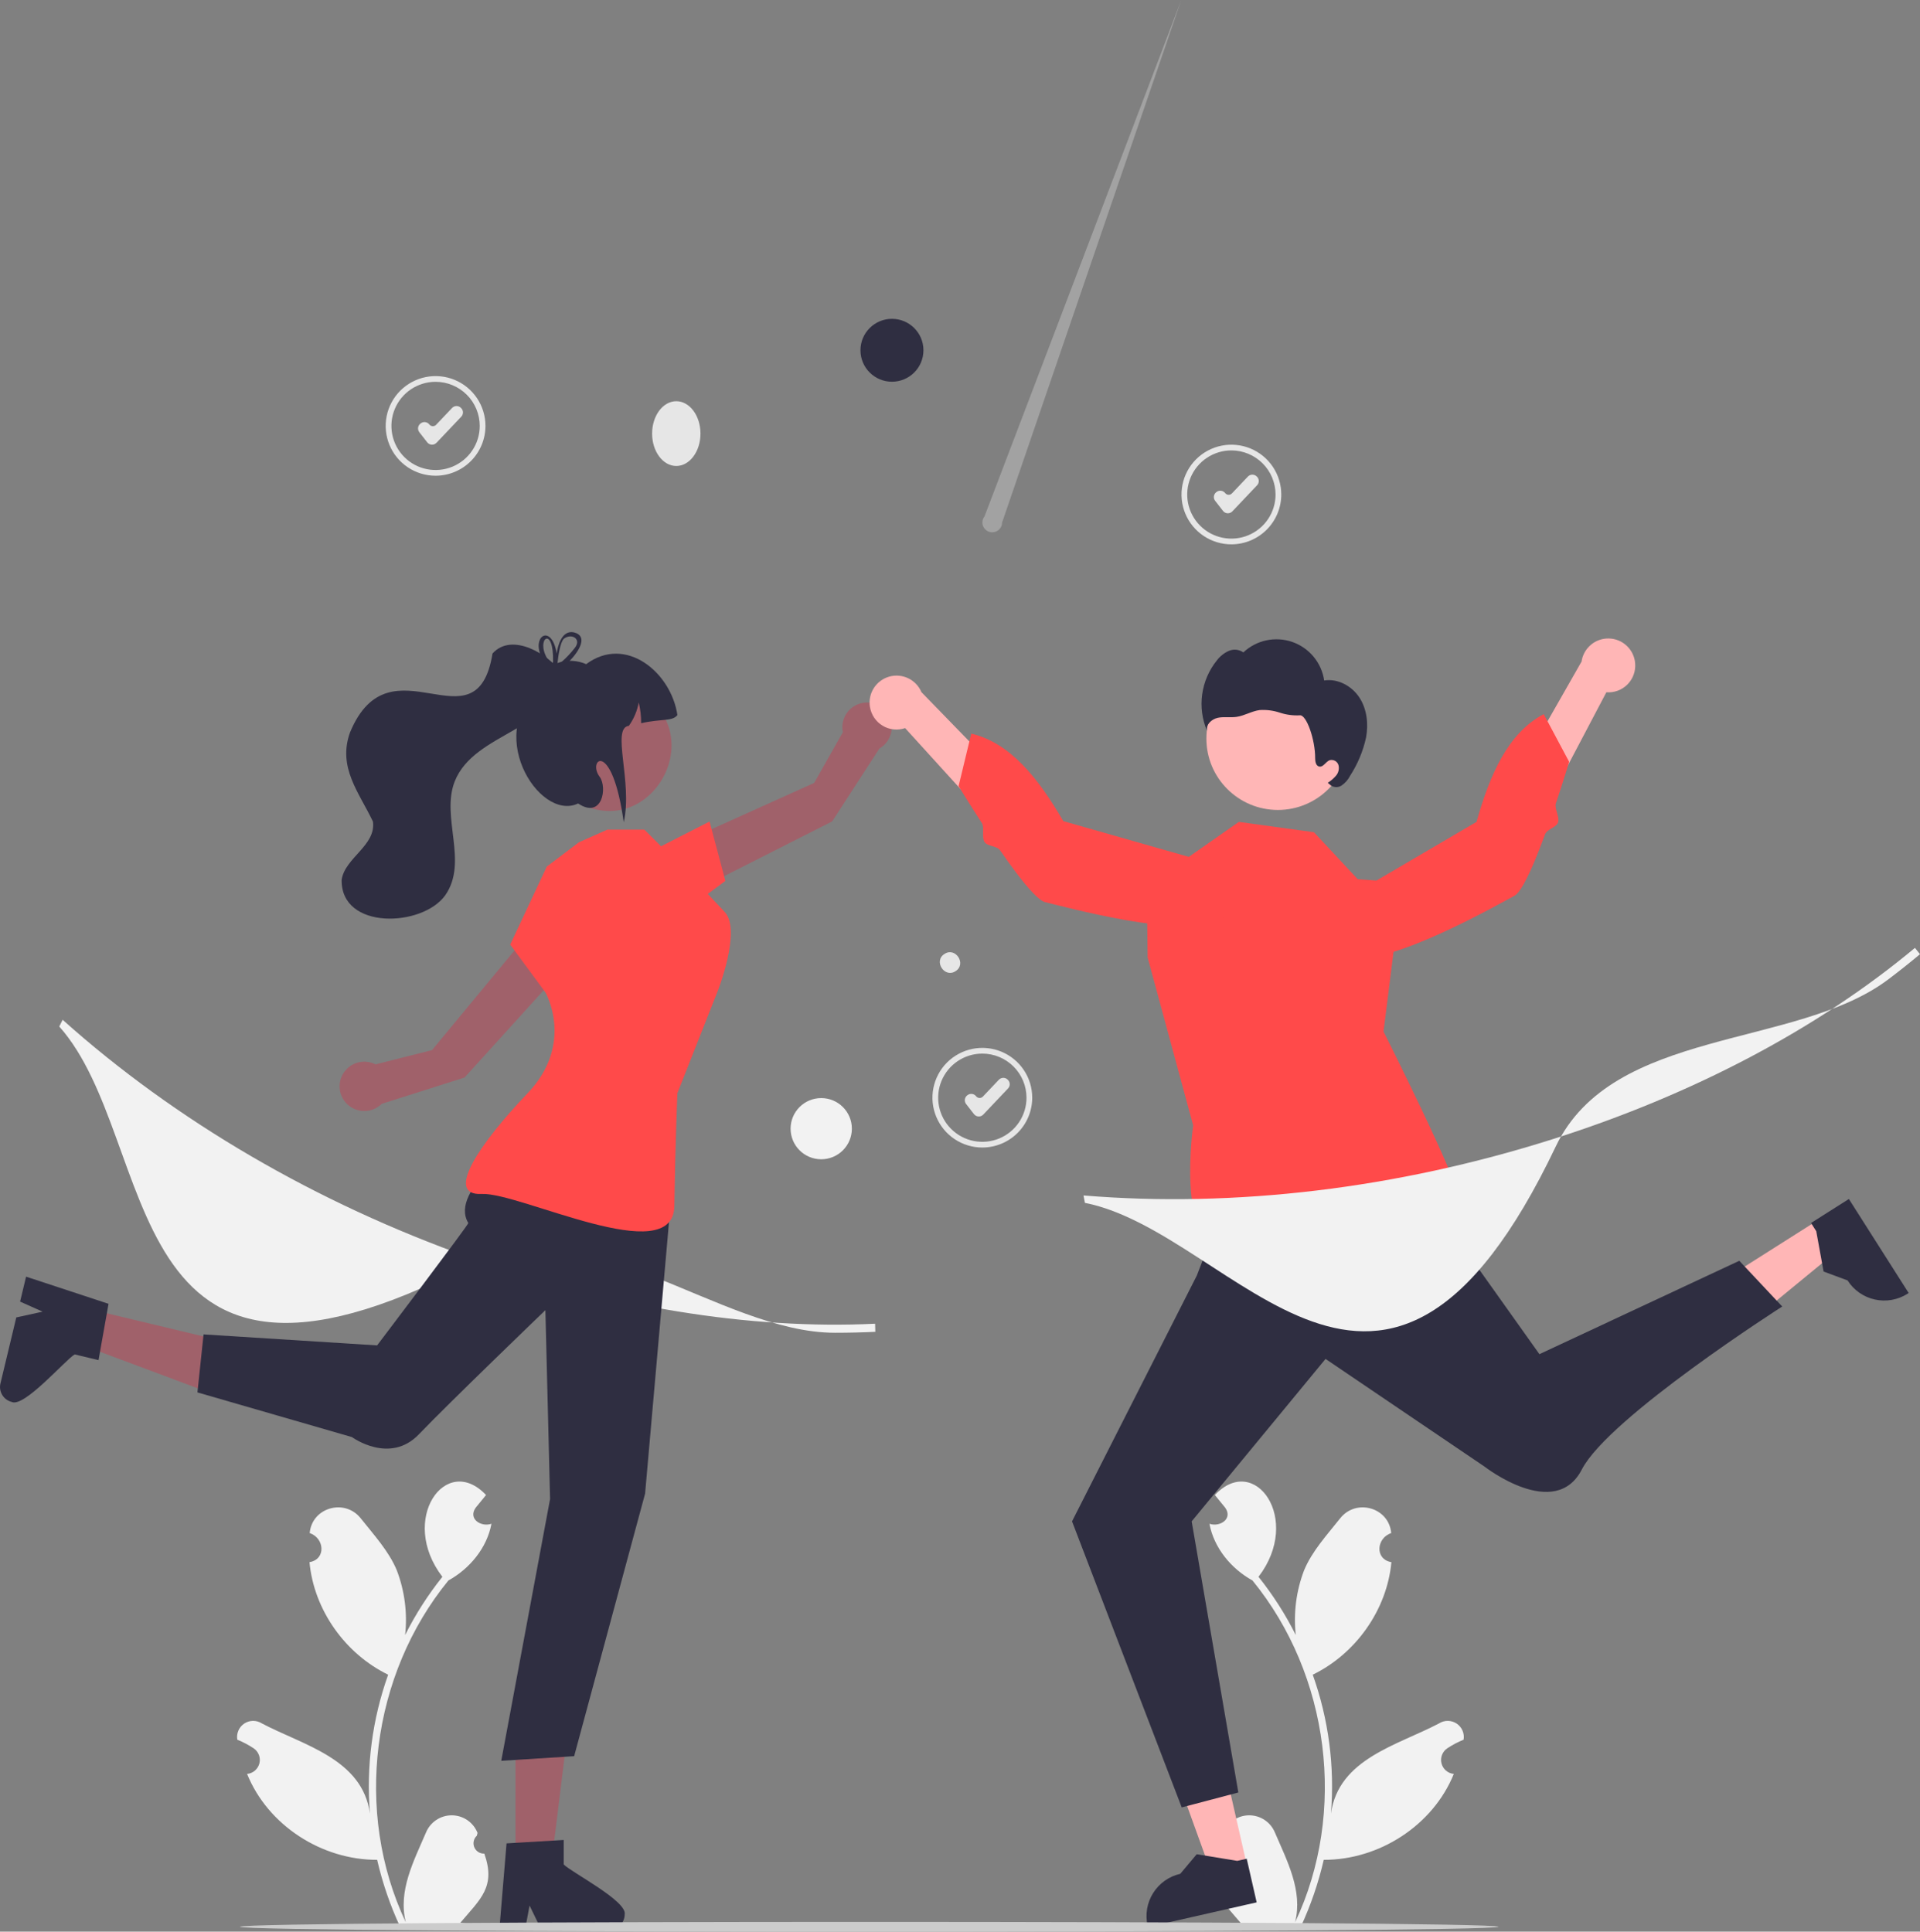 <svg width="322" height="324" viewBox="0 0 322 324" fill="none" xmlns="http://www.w3.org/2000/svg">
<rect x="0" y="0" width="322" height="324" fill="#808080" stroke="none"/>
<g id="undraw_winners_re_wr1l 1" clip-path="url(#clip0_73_1274)">
<path id="Vector" d="M81.226 310.914C80.871 310.93 80.519 310.837 80.218 310.647C79.918 310.457 79.683 310.179 79.546 309.852C79.409 309.524 79.376 309.162 79.451 308.815C79.527 308.468 79.707 308.152 79.969 307.911C80.012 307.737 80.044 307.613 80.088 307.439C79.748 306.576 79.157 305.835 78.392 305.309C77.628 304.784 76.723 304.498 75.795 304.489C74.867 304.481 73.957 304.749 73.183 305.26C72.408 305.771 71.804 306.501 71.448 307.358C69.392 312.164 66.731 317.139 68.054 322.433C59.314 303.931 62.286 280.917 75.203 265.095C78.774 263.13 81.668 259.64 82.421 255.587C80.654 256.185 78.451 254.75 79.779 252.891C80.355 252.18 80.937 251.475 81.513 250.765C74.8 243.625 66.802 254.846 74.191 264.483C71.774 267.51 69.68 270.78 67.944 274.242C68.345 270.566 67.867 266.848 66.548 263.393C65.212 260.174 62.707 257.462 60.502 254.678C57.82 251.287 52.3 252.851 51.939 257.155C54.414 257.968 54.736 261.539 51.905 262.027C52.646 270.034 57.884 277.392 65.097 280.904C62.433 288.369 61.393 296.315 62.046 304.213C60.773 294.982 50.852 292.742 43.918 289.074C43.477 288.791 42.963 288.643 42.439 288.647C41.914 288.651 41.403 288.808 40.966 289.097C40.529 289.387 40.186 289.797 39.979 290.278C39.772 290.759 39.709 291.29 39.799 291.806C40.756 292.195 41.672 292.678 42.534 293.247C42.937 293.518 43.247 293.907 43.421 294.361C43.594 294.815 43.623 295.311 43.503 295.782C43.383 296.253 43.12 296.675 42.751 296.991C42.381 297.307 41.922 297.501 41.438 297.546C44.933 306.186 53.97 311.987 63.25 311.955C64.142 315.826 65.434 319.593 67.106 323.197H80.881C80.93 323.045 80.975 322.887 81.019 322.734C79.744 322.814 78.464 322.738 77.207 322.507C80.581 318.518 83.189 316.483 81.226 310.914L81.226 310.914Z" fill="#F2F2F2"/>
<path id="Vector_2" d="M204.028 310.914C204.384 310.93 204.735 310.837 205.036 310.647C205.336 310.457 205.571 310.179 205.708 309.852C205.846 309.524 205.879 309.162 205.803 308.815C205.727 308.468 205.547 308.152 205.286 307.911C205.242 307.737 205.21 307.613 205.167 307.439C205.507 306.576 206.097 305.835 206.862 305.309C207.626 304.784 208.531 304.498 209.459 304.489C210.387 304.481 211.297 304.749 212.072 305.26C212.846 305.771 213.45 306.501 213.807 307.358C215.863 312.164 218.523 317.139 217.2 322.433C225.941 303.931 222.968 280.917 210.051 265.095C206.48 263.13 203.587 259.64 202.833 255.587C204.6 256.185 206.803 254.75 205.475 252.891C204.899 252.18 204.317 251.475 203.742 250.765C210.454 243.625 218.452 254.846 211.063 264.483C213.48 267.51 215.574 270.78 217.31 274.242C216.909 270.566 217.387 266.848 218.706 263.393C220.042 260.174 222.547 257.462 224.753 254.678C227.434 251.287 232.954 252.851 233.315 257.155C230.84 257.968 230.518 261.539 233.349 262.027C232.608 270.034 227.371 277.392 220.157 280.904C222.821 288.369 223.861 296.315 223.209 304.213C224.482 294.982 234.402 292.742 241.336 289.074C241.777 288.791 242.291 288.643 242.816 288.647C243.34 288.651 243.852 288.808 244.288 289.097C244.725 289.387 245.068 289.797 245.275 290.278C245.482 290.759 245.545 291.29 245.455 291.806C244.498 292.195 243.582 292.678 242.721 293.247C242.317 293.518 242.007 293.907 241.834 294.361C241.66 294.815 241.631 295.311 241.751 295.782C241.871 296.253 242.134 296.675 242.504 296.991C242.873 297.307 243.332 297.501 243.816 297.546C240.321 306.186 231.285 311.987 222.004 311.955C221.112 315.826 219.82 319.593 218.148 323.197H204.374C204.324 323.045 204.28 322.887 204.235 322.734C205.51 322.814 206.79 322.738 208.047 322.507C204.673 318.518 202.065 316.483 204.028 310.914Z" fill="#F2F2F2"/>
<path id="Vector_3" d="M209.136 312.957L203.204 314.304L195.175 292.093L203.93 290.103L209.136 312.957Z" fill="#FFB6B6"/>
<path id="Vector_4" d="M210.753 319.09L192.511 323.235L192.459 323.005C192.03 321.124 192.367 319.15 193.396 317.518C194.424 315.885 196.06 314.728 197.943 314.3L200.7 311.017L207.493 312.129L209.085 311.768L210.753 319.09Z" fill="#2F2E41"/>
<path id="Vector_5" d="M304.829 204.69L308.09 209.819L289.833 224.824L285.02 217.254L304.829 204.69Z" fill="#FFB6B6"/>
<path id="Vector_6" d="M310.072 201.111L320.101 216.884L319.901 217.011C318.271 218.045 316.296 218.39 314.411 217.969C312.527 217.549 310.886 216.399 309.851 214.77L305.83 213.277L304.6 206.513L303.725 205.136L310.072 201.111Z" fill="#2F2E41"/>
<path id="Vector_7" d="M115.737 149.85L114.272 141.368L136.546 131.322L141.357 122.816C141.201 122.069 141.256 121.294 141.514 120.577C141.771 119.859 142.223 119.227 142.818 118.749C143.413 118.272 144.129 117.968 144.886 117.871C145.643 117.775 146.412 117.889 147.109 118.201C147.805 118.514 148.401 119.013 148.831 119.642C149.262 120.272 149.509 121.008 149.547 121.77C149.585 122.531 149.411 123.288 149.045 123.957C148.679 124.626 148.135 125.181 147.473 125.561L139.559 137.78L115.737 149.85Z" fill="#A0616A"/>
<path id="Vector_8" d="M108.966 142.916L118.997 137.799L121.652 147.757L114.684 152.915L108.966 142.916Z" fill="#FF4A4A"/>
<path id="Vector_9" d="M86.457 312.185L92.522 312.185L95.407 288.819L86.455 288.82L86.457 312.185Z" fill="#A0616A"/>
<path id="Vector_10" d="M94.54 312.731V308.624L92.945 308.721L86.455 309.105L84.953 309.197L83.804 322.951L83.743 323.689H88.049L88.188 322.956L88.813 319.628L90.428 322.956L90.782 323.689H102.2C102.879 323.684 103.529 323.413 104.009 322.932C104.489 322.452 104.76 321.802 104.763 321.123C105.245 318.875 95.75 314.016 94.54 312.731Z" fill="#2F2E41"/>
<path id="Vector_11" d="M14.462 219.456L13.048 225.348L35.124 233.598L37.211 224.904L14.462 219.456Z" fill="#A0616A"/>
<path id="Vector_12" d="M12.526 227.181L16.524 228.138L16.802 226.567L17.941 220.173L18.201 218.693L5.078 214.37L4.374 214.139L3.37 218.321L4.051 218.627L7.146 220.01L3.529 220.803L2.733 220.976L0.071 232.065C-0.083 232.726 0.03 233.421 0.386 233.999C0.741 234.577 1.311 234.992 1.971 235.153C4.047 236.145 10.993 228.056 12.526 227.181Z" fill="#2F2E41"/>
<path id="Vector_13" d="M95.835 160.964L88.028 157.319L72.46 176.136L62.977 178.532C62.297 178.186 61.534 178.034 60.773 178.093C60.012 178.153 59.282 178.421 58.664 178.869C58.047 179.317 57.565 179.926 57.272 180.631C56.979 181.335 56.887 182.106 57.005 182.859C57.124 183.612 57.449 184.318 57.944 184.898C58.438 185.479 59.084 185.911 59.81 186.148C60.536 186.385 61.313 186.417 62.055 186.24C62.798 186.064 63.477 185.685 64.018 185.148L77.904 180.74L95.835 160.964Z" fill="#A0616A"/>
<path id="Vector_14" d="M206.513 91.304C204.858 91.304 203.241 90.814 201.865 89.896C200.489 88.978 199.417 87.672 198.783 86.145C198.15 84.618 197.984 82.938 198.307 81.317C198.63 79.696 199.427 78.207 200.597 77.038C201.767 75.87 203.258 75.074 204.881 74.751C206.504 74.429 208.186 74.594 209.715 75.227C211.244 75.859 212.551 76.93 213.47 78.305C214.389 79.679 214.88 81.295 214.88 82.947C214.878 85.163 213.995 87.287 212.427 88.854C210.858 90.42 208.732 91.302 206.513 91.304ZM206.513 75.55C205.048 75.55 203.616 75.984 202.398 76.797C201.18 77.609 200.231 78.765 199.67 80.117C199.11 81.468 198.963 82.956 199.249 84.391C199.535 85.826 200.24 87.144 201.276 88.178C202.312 89.213 203.632 89.918 205.068 90.203C206.505 90.488 207.994 90.342 209.348 89.782C210.701 89.222 211.858 88.274 212.672 87.057C213.486 85.841 213.92 84.411 213.92 82.947C213.918 80.986 213.137 79.106 211.748 77.719C210.36 76.332 208.477 75.552 206.513 75.55Z" fill="#E6E6E6"/>
<path id="Vector_15" d="M205.923 86.096C205.906 86.096 205.889 86.095 205.872 86.094C205.724 86.087 205.579 86.048 205.447 85.98C205.315 85.911 205.199 85.815 205.108 85.698L203.79 84.005C203.707 83.898 203.645 83.776 203.609 83.646C203.573 83.515 203.563 83.379 203.58 83.245C203.597 83.11 203.64 82.981 203.707 82.863C203.774 82.745 203.864 82.642 203.971 82.559L204.018 82.522C204.125 82.439 204.247 82.377 204.378 82.341C204.509 82.306 204.645 82.296 204.78 82.313C204.914 82.329 205.044 82.372 205.162 82.439C205.28 82.506 205.383 82.596 205.466 82.703C205.533 82.788 205.617 82.858 205.713 82.908C205.81 82.958 205.915 82.986 206.024 82.992C206.132 82.997 206.24 82.979 206.34 82.939C206.441 82.898 206.532 82.837 206.606 82.758L209.282 79.936C209.471 79.738 209.73 79.623 210.004 79.615C210.277 79.608 210.542 79.709 210.741 79.897L210.785 79.939C210.884 80.032 210.963 80.143 211.018 80.267C211.073 80.39 211.103 80.524 211.107 80.659C211.111 80.794 211.088 80.929 211.039 81.055C210.991 81.182 210.918 81.297 210.824 81.396L206.672 85.774C206.575 85.876 206.459 85.957 206.33 86.012C206.202 86.067 206.063 86.096 205.923 86.096Z" fill="#E6E6E6"/>
<path id="Vector_16" d="M164.746 192.479C163.091 192.479 161.473 191.989 160.097 191.071C158.721 190.152 157.649 188.847 157.016 187.32C156.383 185.793 156.217 184.113 156.54 182.492C156.863 180.871 157.659 179.382 158.829 178.213C160 177.045 161.49 176.249 163.113 175.926C164.736 175.604 166.419 175.769 167.948 176.402C169.476 177.034 170.783 178.105 171.702 179.48C172.622 180.854 173.113 182.469 173.113 184.122C173.11 186.338 172.228 188.462 170.659 190.029C169.091 191.595 166.964 192.476 164.746 192.479ZM164.746 176.725C163.281 176.725 161.849 177.159 160.631 177.971C159.413 178.784 158.463 179.94 157.903 181.291C157.342 182.643 157.196 184.13 157.481 185.565C157.767 187 158.473 188.319 159.508 189.353C160.544 190.388 161.864 191.092 163.301 191.378C164.738 191.663 166.227 191.517 167.58 190.957C168.934 190.397 170.09 189.449 170.904 188.232C171.718 187.016 172.152 185.585 172.152 184.122C172.15 182.161 171.369 180.281 169.981 178.894C168.592 177.507 166.709 176.727 164.746 176.725Z" fill="#E6E6E6"/>
<path id="Vector_17" d="M164.155 187.271C164.139 187.271 164.122 187.27 164.105 187.269C163.956 187.262 163.811 187.223 163.679 187.154C163.547 187.086 163.432 186.99 163.34 186.872L162.022 185.18C161.939 185.073 161.878 184.951 161.842 184.821C161.806 184.69 161.796 184.554 161.813 184.419C161.83 184.285 161.873 184.155 161.94 184.038C162.007 183.92 162.096 183.817 162.203 183.734L162.251 183.697C162.358 183.614 162.48 183.552 162.611 183.516C162.741 183.48 162.878 183.471 163.012 183.487C163.147 183.504 163.277 183.547 163.395 183.614C163.512 183.681 163.616 183.771 163.699 183.878C163.766 183.963 163.85 184.033 163.946 184.083C164.042 184.133 164.148 184.161 164.256 184.166C164.364 184.172 164.472 184.154 164.573 184.113C164.674 184.073 164.764 184.011 164.839 183.933L167.515 181.111C167.703 180.913 167.963 180.798 168.236 180.79C168.51 180.783 168.775 180.884 168.974 181.072L169.018 181.113C169.116 181.206 169.195 181.318 169.25 181.442C169.306 181.565 169.336 181.698 169.34 181.834C169.343 181.969 169.32 182.104 169.272 182.23C169.223 182.357 169.15 182.472 169.057 182.57L164.904 186.949C164.808 187.05 164.692 187.131 164.563 187.187C164.434 187.242 164.295 187.271 164.155 187.271Z" fill="#E6E6E6"/>
<path id="Vector_18" d="M73.049 79.796C71.394 79.796 69.777 79.306 68.401 78.388C67.025 77.469 65.953 76.164 65.319 74.637C64.686 73.11 64.52 71.43 64.843 69.809C65.166 68.188 65.963 66.699 67.133 65.53C68.303 64.362 69.794 63.566 71.417 63.243C73.04 62.921 74.722 63.086 76.251 63.719C77.78 64.351 79.087 65.422 80.006 66.797C80.925 68.171 81.416 69.787 81.416 71.439C81.414 73.655 80.531 75.779 78.963 77.346C77.394 78.912 75.268 79.794 73.049 79.796ZM73.049 64.042C71.584 64.042 70.152 64.476 68.934 65.288C67.716 66.101 66.767 67.257 66.207 68.609C65.646 69.96 65.499 71.448 65.785 72.883C66.071 74.318 66.776 75.636 67.812 76.67C68.848 77.705 70.168 78.409 71.604 78.695C73.041 78.98 74.53 78.834 75.884 78.274C77.237 77.714 78.394 76.766 79.208 75.549C80.022 74.333 80.456 72.903 80.456 71.439C80.454 69.478 79.673 67.598 78.284 66.211C76.896 64.824 75.013 64.044 73.049 64.042Z" fill="#E6E6E6"/>
<path id="Vector_19" d="M72.459 74.588C72.442 74.588 72.425 74.587 72.408 74.586C72.26 74.579 72.115 74.54 71.983 74.472C71.851 74.403 71.735 74.307 71.644 74.19L70.326 72.497C70.243 72.39 70.181 72.268 70.145 72.138C70.109 72.007 70.099 71.871 70.116 71.737C70.133 71.602 70.176 71.472 70.243 71.355C70.31 71.237 70.4 71.134 70.507 71.051L70.554 71.014C70.661 70.931 70.783 70.869 70.914 70.834C71.045 70.797 71.181 70.788 71.316 70.805C71.45 70.821 71.58 70.864 71.698 70.931C71.816 70.998 71.919 71.088 72.002 71.195C72.069 71.28 72.153 71.35 72.249 71.4C72.346 71.45 72.451 71.478 72.56 71.484C72.668 71.489 72.776 71.471 72.876 71.43C72.977 71.39 73.068 71.329 73.142 71.25L75.818 68.428C76.007 68.23 76.266 68.115 76.54 68.107C76.813 68.1 77.078 68.201 77.277 68.389L77.321 68.43C77.419 68.524 77.499 68.635 77.554 68.759C77.609 68.882 77.639 69.016 77.643 69.151C77.647 69.286 77.624 69.421 77.575 69.547C77.527 69.674 77.454 69.789 77.361 69.888L73.208 74.266C73.111 74.367 72.995 74.448 72.866 74.504C72.738 74.559 72.599 74.588 72.459 74.588Z" fill="#E6E6E6"/>
<path id="Vector_20" d="M140.034 223.55C120.632 223.55 98.335 202.046 78.607 212.263C18.878 243.197 27.1 191.434 9.94 172.182L10.503 171.053C29.437 188.01 53.077 201.806 78.867 210.95C102.173 219.214 125.654 223.043 146.762 222.033L146.799 223.389C144.57 223.497 142.315 223.55 140.034 223.55Z" fill="#F2F2F2"/>
<path id="Vector_21" d="M113.42 78.16C115.66 78.16 117.475 75.728 117.475 72.729C117.475 69.729 115.66 67.297 113.42 67.297C111.18 67.297 109.364 69.729 109.364 72.729C109.364 75.728 111.18 78.16 113.42 78.16Z" fill="#E6E6E6"/>
<path id="Vector_22" d="M160.26 162.893C158.406 164.127 156.509 161.19 158.398 160.011C160.252 158.777 162.15 161.714 160.26 162.893Z" fill="#E6E6E6"/>
<path id="Vector_23" d="M149.588 64.028C152.505 64.028 154.869 61.666 154.869 58.753C154.869 55.84 152.505 53.479 149.588 53.479C146.672 53.479 144.307 55.84 144.307 58.753C144.307 61.666 146.672 64.028 149.588 64.028Z" fill="#2F2E41"/>
<path id="Vector_24" opacity="0.3" d="M168.059 87.657L198.109 0L165.112 86.608C164.949 86.814 164.837 87.055 164.786 87.312C164.735 87.57 164.746 87.835 164.819 88.088C164.891 88.34 165.022 88.571 165.202 88.763C165.382 88.954 165.605 89.1 165.852 89.188C166.1 89.276 166.364 89.304 166.625 89.269C166.885 89.234 167.134 89.138 167.349 88.989C167.565 88.839 167.742 88.64 167.865 88.409C167.989 88.177 168.055 87.919 168.059 87.657Z" fill="#F0F0F0"/>
<path id="Vector_25" d="M137.727 194.449C140.565 194.449 142.865 192.152 142.865 189.317C142.865 186.483 140.565 184.186 137.727 184.186C134.89 184.186 132.589 186.483 132.589 189.317C132.589 192.152 134.89 194.449 137.727 194.449Z" fill="#F2F2F2"/>
<path id="Vector_26" d="M87.964 191.275C87.964 191.275 75.155 199.605 78.542 205.141C78.659 205.332 63.242 225.669 63.242 225.669L34.138 223.824L33.113 233.553L59.023 241.048C59.023 241.048 65.362 245.699 70.258 240.575C75.155 235.45 91.466 219.757 91.466 219.757L92.252 251.441L84.065 295.345L96.29 294.571L108.189 250.524L112.581 200.63L87.964 191.275Z" fill="#2F2E41"/>
<path id="Vector_27" d="M97.088 141.278L91.701 145.355L85.562 158.442L91.466 166.45C91.466 166.45 96.432 175.046 88.483 183.371C80.534 191.695 74.43 200.586 80.793 200.269C87.155 199.951 112.922 213.041 113.092 202.317C113.261 191.593 113.605 183.371 113.605 183.371L120.36 166.257C120.36 166.257 124.385 156.048 121.559 152.992C118.733 149.935 114.95 146.03 114.95 146.03L108.069 139.158H101.856L97.088 141.278Z" fill="#FF4A4A"/>
<path id="Vector_28" d="M107.143 116.132C119.227 123 109.307 141.121 96.997 134.668C84.914 127.801 94.834 109.68 107.143 116.132Z" fill="#A0616A"/>
<path id="Vector_29" d="M113.605 119.94C112.758 121.04 110.989 120.524 107.525 121.309C107.532 120.136 107.397 118.967 107.121 117.827C106.863 119.239 106.298 120.576 105.466 121.746C102.458 122.079 106.145 131.206 104.605 137.917C102.621 123.76 98.447 127.469 100.556 130.277C101.905 132.075 101.006 137.468 96.956 134.771C90.274 137.943 80.757 122.187 91.305 114.798C91.116 110.804 95.566 110.173 98.306 111.401C104.955 106.454 112.552 112.793 113.605 119.94Z" fill="#2F2E41"/>
<path id="Vector_30" d="M82.6 109.61C79.909 126.131 65.489 106.571 58.709 122.83C56.577 128.718 60.235 132.93 62.549 137.817C63.077 141.833 57.845 143.871 57.297 147.568C57.145 156.044 70.836 155.525 74.663 150.177C78.596 144.58 73.9 137.069 76.263 131.06C79.586 122.718 93.097 122.656 94.274 112.951C91.995 109.709 85.865 105.995 82.6 109.61Z" fill="#2F2E41"/>
<path id="Vector_31" d="M93.498 111.224C93.41 111.261 93.322 111.298 93.243 111.34H93.239C93.165 111.377 93.091 111.414 93.017 111.456C93.007 111.46 93.003 111.465 92.993 111.469C92.896 111.377 92.799 111.284 92.697 111.192C92.671 111.343 92.677 111.497 92.716 111.645L92.729 111.701C92.822 111.798 92.919 111.89 93.021 111.988C93.114 111.918 93.202 111.844 93.294 111.775C93.35 111.729 93.406 111.682 93.466 111.636C93.475 111.516 93.489 111.377 93.503 111.224L93.498 111.224ZM96.287 106.079C94.221 105.607 93.554 108.305 93.355 109.605C92.604 104.886 89.482 106.371 90.561 109.591C90.906 110.544 91.447 111.415 92.15 112.145C92.248 112.256 92.354 112.367 92.465 112.478C92.34 113.126 92.97 112.959 93.823 112.362C94.452 111.915 95.034 111.405 95.56 110.84C97.26 109.059 98.585 106.676 96.287 106.079ZM96.352 108.735C95.714 109.556 94.999 110.314 94.216 110.998C93.971 111.22 93.721 111.432 93.466 111.636C93.461 111.678 93.461 111.715 93.457 111.747C93.439 111.792 93.417 111.835 93.392 111.877C93.132 112.344 92.841 112.089 92.729 111.701C92.72 111.687 92.706 111.673 92.697 111.659C92.327 111.277 92.005 110.851 91.738 110.391C89.825 107.079 92.905 104.826 92.752 111.011C92.724 111.068 92.706 111.129 92.697 111.192C92.671 111.343 92.677 111.497 92.716 111.645L92.729 111.701C92.822 111.798 92.919 111.89 93.021 111.988C93.114 111.918 93.202 111.844 93.294 111.775C93.35 111.729 93.406 111.682 93.466 111.636C93.475 111.516 93.489 111.377 93.503 111.224V111.22C93.623 109.98 93.952 107.75 94.559 107.144C95.893 106.121 97.621 107.227 96.352 108.735ZM93.498 111.224C93.41 111.261 93.322 111.298 93.243 111.34H93.239C93.165 111.377 93.091 111.414 93.017 111.456C93.007 111.46 93.003 111.465 92.993 111.469C92.896 111.377 92.799 111.284 92.697 111.192C92.671 111.343 92.677 111.497 92.716 111.645L92.729 111.701C92.822 111.798 92.919 111.89 93.021 111.988C93.114 111.918 93.202 111.844 93.294 111.775C93.35 111.729 93.406 111.682 93.466 111.636C93.475 111.516 93.489 111.377 93.503 111.224L93.498 111.224Z" fill="#2F2E41"/>
<path id="Vector_32" d="M205.187 202.31L200.724 213.935L179.788 255.182L198.185 303.164L207.679 300.661L199.853 255.182L222.304 227.936L248.966 245.998C248.966 245.998 260.791 255.218 265.289 246.477C269.788 237.737 298.895 219.146 298.895 219.146L291.694 211.474L258.175 227.141L235.04 194.617L205.187 202.31Z" fill="#2F2E41"/>
<path id="Vector_33" d="M227.706 147.477L220.36 139.594L207.758 137.862L192.316 148.659L192.472 160.61L200.105 188.77C200.105 188.77 197.197 209.002 205.319 208.8C213.44 208.597 217.866 204.553 221.174 205.376C224.482 206.199 238.542 209.703 239.434 206.033C240.325 202.363 245.061 204.991 244.853 201.519C244.645 198.048 232.031 173.024 232.031 173.024L235.167 147.998L227.706 147.477Z" fill="#FF4A4A"/>
<path id="Vector_34" d="M274.222 111.188C274.288 111.842 274.21 112.502 273.992 113.122C273.775 113.742 273.424 114.307 272.964 114.778C272.505 115.248 271.947 115.611 271.332 115.843C270.716 116.075 270.057 116.169 269.401 116.119L252.507 148.21L247.971 141.256L265.239 110.968C265.397 109.873 265.951 108.874 266.797 108.16C267.643 107.445 268.721 107.066 269.829 107.093C270.936 107.12 271.995 107.552 272.805 108.307C273.614 109.061 274.119 110.087 274.222 111.188Z" fill="#FFB6B6"/>
<path id="Vector_35" d="M221.037 153.444C221.037 153.444 220.366 159.152 226.801 160.566C233.235 161.979 251.061 151.806 253.983 150.252C254.898 149.765 256.14 147.38 257.414 144.334C257.986 142.966 258.564 141.465 259.123 139.942C259.446 139.061 260.993 138.82 261.298 137.947C261.6 137.077 260.661 135.575 260.935 134.756C262.236 130.868 263.159 127.784 263.159 127.784L258.894 119.783C252.93 122.932 249.871 129.869 247.621 137.861L221.037 153.444Z" fill="#FF4A4A"/>
<path id="Vector_36" d="M145.893 118.558C145.994 119.207 146.235 119.827 146.601 120.373C146.967 120.919 147.448 121.378 148.011 121.718C148.574 122.059 149.204 122.272 149.858 122.342C150.512 122.412 151.174 122.339 151.797 122.126L176.194 148.974L178.843 141.107L154.535 116.099C154.109 115.079 153.322 114.25 152.324 113.77C151.326 113.29 150.186 113.192 149.121 113.495C148.056 113.798 147.139 114.48 146.544 115.414C145.949 116.347 145.718 117.465 145.893 118.558Z" fill="#FFB6B6"/>
<path id="Vector_37" d="M207.975 146.175C207.975 146.175 210.054 151.534 204.178 154.511C198.303 157.487 178.495 152.093 175.277 151.319C174.269 151.077 172.469 149.078 170.472 146.447C169.576 145.266 168.64 143.957 167.717 142.622C167.184 141.85 165.625 142.004 165.112 141.234C164.601 140.468 165.134 138.779 164.663 138.054C162.429 134.616 160.763 131.86 160.763 131.86L162.888 123.048C169.451 124.606 174.151 130.558 178.331 137.733L207.975 146.175Z" fill="#FF4A4A"/>
<path id="Vector_38" d="M214.31 135.857C220.932 135.857 226.301 130.495 226.301 123.88C226.301 117.266 220.932 111.904 214.31 111.904C207.688 111.904 202.319 117.266 202.319 123.88C202.319 130.495 207.688 135.857 214.31 135.857Z" fill="#FFB6B6"/>
<path id="Vector_39" d="M227.997 117.023C226.736 115.074 224.369 113.775 222.075 114.14C221.861 112.678 221.25 111.302 220.308 110.162C219.365 109.023 218.128 108.163 216.73 107.677C215.333 107.191 213.829 107.098 212.381 107.406C210.934 107.715 209.6 108.415 208.523 109.429C208.169 109.18 207.756 109.026 207.325 108.983C206.895 108.94 206.46 109.009 206.063 109.183C205.274 109.541 204.587 110.092 204.065 110.785C202.748 112.425 201.902 114.39 201.615 116.473C201.328 118.555 201.612 120.677 202.437 122.611C202.156 121.593 203.178 120.635 204.21 120.406C205.242 120.178 206.325 120.394 207.372 120.245C208.713 120.054 209.919 119.277 211.263 119.102C212.403 119.028 213.546 119.175 214.629 119.534C215.713 119.893 216.854 120.046 217.994 119.985C219.125 119.851 220.582 124.132 220.563 127.147C220.559 127.719 220.677 128.452 221.236 128.573C221.924 128.723 222.323 127.774 222.979 127.515C223.281 127.429 223.604 127.463 223.882 127.61C224.159 127.757 224.369 128.006 224.466 128.305C224.548 128.608 224.557 128.927 224.491 129.234C224.426 129.542 224.288 129.829 224.088 130.073C223.685 130.555 223.207 130.969 222.672 131.3L222.942 131.524C223.198 131.794 223.541 131.967 223.911 132.013C224.28 132.059 224.655 131.975 224.969 131.775C225.588 131.357 226.089 130.787 226.425 130.12C227.69 128.167 228.594 126.002 229.095 123.73C229.517 121.449 229.259 118.972 227.997 117.023Z" fill="#2F2E41"/>
<path id="Vector_40" d="M316.704 164.258C301.238 175.957 270.464 172.261 260.914 192.302C232 252.981 207.263 206.758 181.946 201.76L181.713 200.52C207.057 202.62 234.241 199.362 260.328 191.099C283.902 183.633 304.935 172.526 321.151 158.991L322 160.05C320.288 161.48 318.523 162.883 316.704 164.258Z" fill="#F2F2F2"/>
<path id="Vector_41" d="M251.314 323.182C250.945 324.272 40.632 324.272 40.235 323.185C40.602 322.093 250.916 322.093 251.314 323.182Z" fill="#CCCCCC"/>
</g>
<defs>
<clipPath id="clip0_73_1274">
<rect width="322" height="324" fill="white"/>
</clipPath>
</defs>
</svg>
